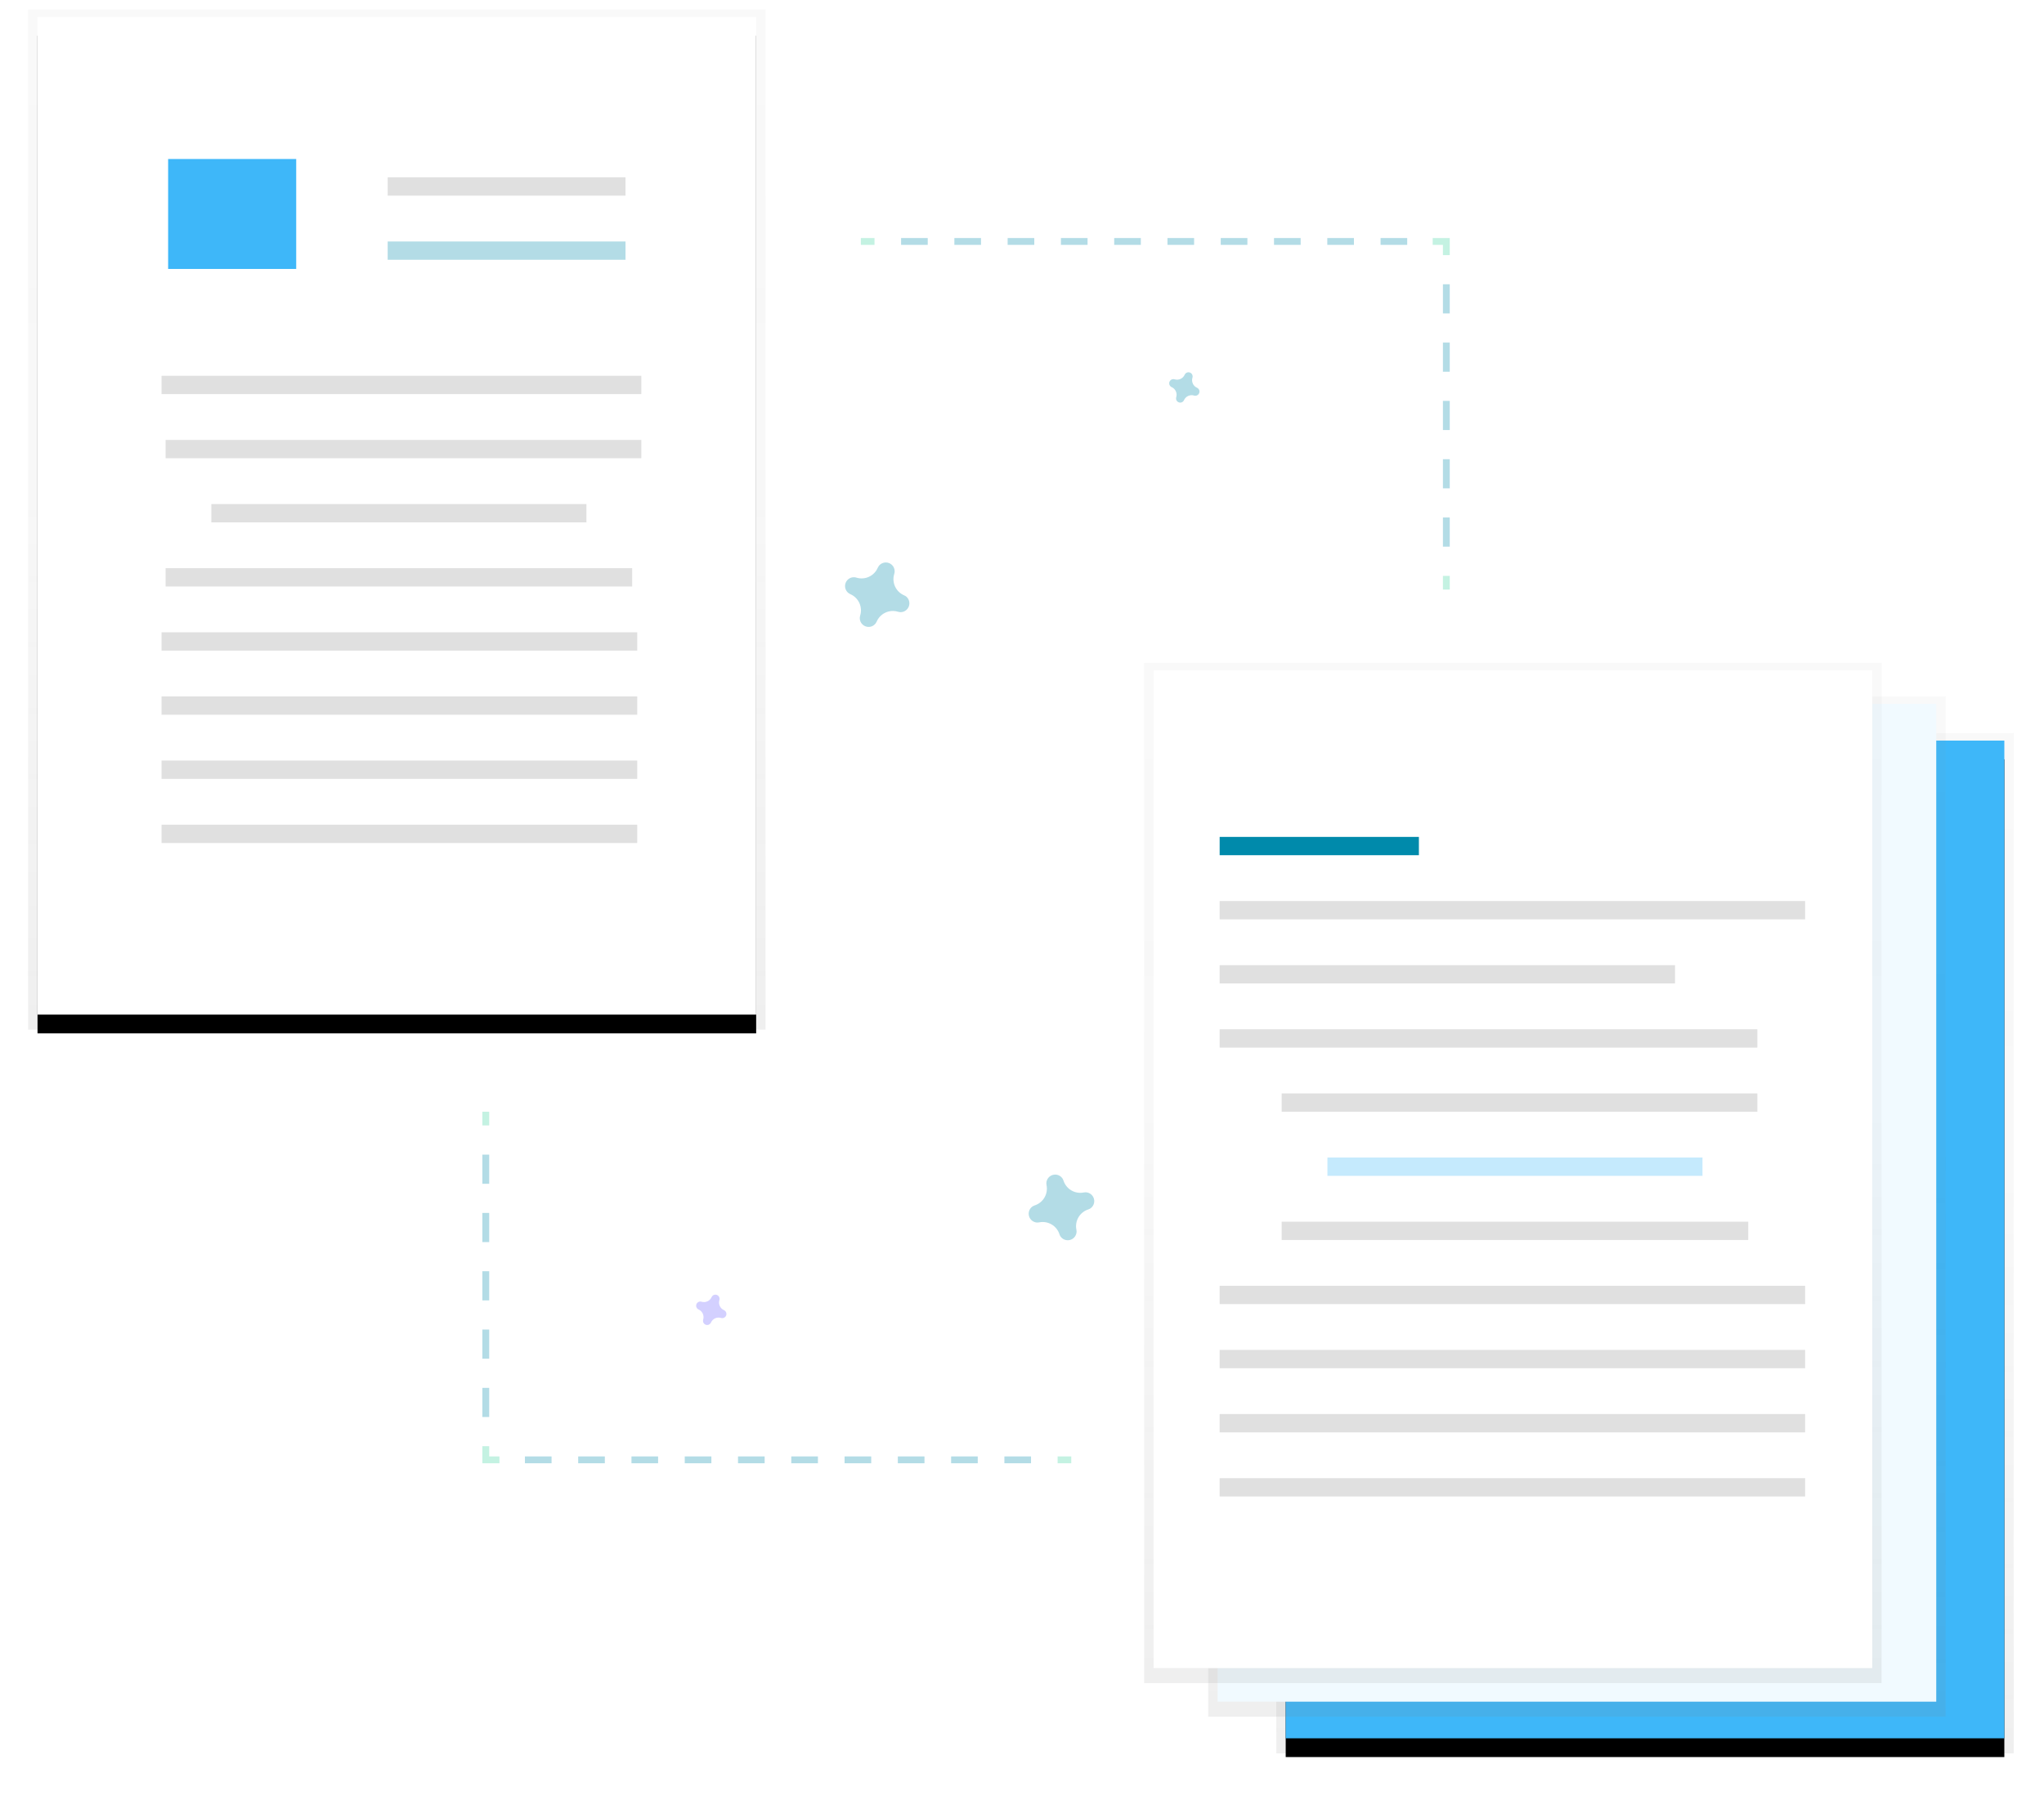 <?xml version="1.0" encoding="UTF-8"?>
<svg width="218px" height="192px" viewBox="0 0 218 192" version="1.1" xmlns="http://www.w3.org/2000/svg" xmlns:xlink="http://www.w3.org/1999/xlink">
    <!-- Generator: Sketch 52.4 (67378) - http://www.bohemiancoding.com/sketch -->
    <title>undraw_transfer_files_6tns</title>
    <desc>Created with Sketch.</desc>
    <defs>
        <linearGradient x1="50.002%" y1="100.002%" x2="50.002%" y2="0%" id="linearGradient-1">
            <stop stop-color="#808080" stop-opacity="0.25" offset="0%"></stop>
            <stop stop-color="#808080" stop-opacity="0.12" offset="54%"></stop>
            <stop stop-color="#808080" stop-opacity="0.1" offset="100%"></stop>
        </linearGradient>
        <rect id="path-2" x="134.125" y="78.002" width="76.645" height="106.432"></rect>
        <filter x="-9.1%" y="-4.7%" width="118.3%" height="113.2%" filterUnits="objectBoundingBox" id="filter-3">
            <feOffset dx="0" dy="2" in="SourceAlpha" result="shadowOffsetOuter1"></feOffset>
            <feGaussianBlur stdDeviation="2" in="shadowOffsetOuter1" result="shadowBlurOuter1"></feGaussianBlur>
            <feColorMatrix values="0 0 0 0 0.243   0 0 0 0 0.718   0 0 0 0 0.976  0 0 0 0.2 0" type="matrix" in="shadowBlurOuter1"></feColorMatrix>
        </filter>
        <linearGradient x1="50.002%" y1="100%" x2="50.002%" y2="0%" id="linearGradient-4">
            <stop stop-color="#808080" stop-opacity="0.25" offset="0%"></stop>
            <stop stop-color="#808080" stop-opacity="0.12" offset="54%"></stop>
            <stop stop-color="#808080" stop-opacity="0.1" offset="100%"></stop>
        </linearGradient>
        <linearGradient x1="49.998%" y1="100%" x2="49.998%" y2="0%" id="linearGradient-5">
            <stop stop-color="#808080" stop-opacity="0.25" offset="0%"></stop>
            <stop stop-color="#808080" stop-opacity="0.12" offset="54%"></stop>
            <stop stop-color="#808080" stop-opacity="0.1" offset="100%"></stop>
        </linearGradient>
        <rect id="path-6" x="1.002" y="0.802" width="76.645" height="106.432"></rect>
        <filter x="-9.1%" y="-4.7%" width="118.3%" height="113.2%" filterUnits="objectBoundingBox" id="filter-7">
            <feOffset dx="0" dy="2" in="SourceAlpha" result="shadowOffsetOuter1"></feOffset>
            <feGaussianBlur stdDeviation="2" in="shadowOffsetOuter1" result="shadowBlurOuter1"></feGaussianBlur>
            <feColorMatrix values="0 0 0 0 0.243   0 0 0 0 0.718   0 0 0 0 0.976  0 0 0 0.2 0" type="matrix" in="shadowBlurOuter1"></feColorMatrix>
        </filter>
    </defs>
    <g id="Page-1" stroke="none" stroke-width="1" fill="none" fill-rule="evenodd">
        <g id="Development--Empty-Dashboard" transform="translate(-642, -303)">
            <g id="undraw_transfer_files_6tns" transform="translate(645, 304)">
                <g id="Group" opacity="0.5" transform="translate(132.924, 77.016)" fill="url(#linearGradient-1)">
                    <rect id="Rectangle" x="0.199" y="0.185" width="78.646" height="108.837"></rect>
                </g>
                <g id="Rectangle">
                    <use fill="black" fill-opacity="1" filter="url(#filter-3)" xlink:href="#path-2"></use>
                    <use fill="#3EB7F9" fill-rule="evenodd" xlink:href="#path-2"></use>
                </g>
                <g id="Group" opacity="0.5" transform="translate(125.648, 73.128)" fill="url(#linearGradient-1)">
                    <rect id="Rectangle" x="0.213" y="0.163" width="78.646" height="108.837"></rect>
                </g>
                <rect id="Rectangle" fill="#F1FAFF" x="126.863" y="74.093" width="76.645" height="106.432"></rect>
                <g id="Group" opacity="0.5" transform="translate(118.856, 69.484)" fill="url(#linearGradient-4)">
                    <rect id="Rectangle" x="0.175" y="0.226" width="78.646" height="108.837"></rect>
                </g>
                <rect id="Rectangle" fill="#FFFFFF" x="120.032" y="70.512" width="76.645" height="106.432"></rect>
                <rect id="Rectangle" fill="#008AAB" x="127.081" y="88.276" width="21.249" height="1.953"></rect>
                <rect id="Rectangle" fill="#E0E0E0" x="127.081" y="95.118" width="62.443" height="1.953"></rect>
                <rect id="Rectangle" fill="#E0E0E0" x="127.081" y="101.957" width="48.566" height="1.953"></rect>
                <rect id="Rectangle" fill="#E0E0E0" x="127.081" y="108.799" width="57.347" height="1.953"></rect>
                <rect id="Rectangle" fill="#E0E0E0" x="133.696" y="115.64" width="50.734" height="1.953"></rect>
                <rect id="Rectangle" fill="#3EB7F9" opacity="0.3" x="138.574" y="122.479" width="40.003" height="1.953"></rect>
                <rect id="Rectangle" fill="#E0E0E0" x="133.696" y="129.321" width="49.759" height="1.953"></rect>
                <rect id="Rectangle" fill="#E0E0E0" x="127.081" y="136.16" width="62.443" height="1.953"></rect>
                <rect id="Rectangle" fill="#E0E0E0" x="127.081" y="143.001" width="62.443" height="1.953"></rect>
                <rect id="Rectangle" fill="#E0E0E0" x="127.081" y="149.843" width="62.443" height="1.953"></rect>
                <rect id="Rectangle" fill="#E0E0E0" x="127.081" y="156.682" width="62.443" height="1.953"></rect>
                <g id="Group" opacity="0.5" fill="url(#linearGradient-5)">
                    <rect id="Rectangle" x="0" y="0" width="78.646" height="108.837"></rect>
                </g>
                <g id="Rectangle">
                    <use fill="black" fill-opacity="1" filter="url(#filter-7)" xlink:href="#path-6"></use>
                    <use fill="#FFFFFF" fill-rule="evenodd" xlink:href="#path-6"></use>
                </g>
                <rect id="Rectangle" fill="#E0E0E0" x="14.229" y="39.088" width="51.169" height="1.953"></rect>
                <rect id="Rectangle" fill="#E0E0E0" x="14.663" y="45.93" width="50.734" height="1.953"></rect>
                <rect id="Rectangle" fill="#E0E0E0" x="19.541" y="52.772" width="40.003" height="1.953"></rect>
                <rect id="Rectangle" fill="#E0E0E0" x="14.663" y="59.611" width="49.759" height="1.953"></rect>
                <rect id="Rectangle" fill="#E0E0E0" x="14.229" y="66.452" width="50.734" height="1.953"></rect>
                <rect id="Rectangle" fill="#E0E0E0" x="14.229" y="73.291" width="50.734" height="1.953"></rect>
                <rect id="Rectangle" fill="#E0E0E0" x="14.229" y="80.133" width="50.734" height="1.953"></rect>
                <rect id="Rectangle" fill="#E0E0E0" x="14.229" y="86.974" width="50.734" height="1.953"></rect>
                <rect id="Rectangle" fill="#3EB7F9" x="14.932" y="15.962" width="13.659" height="11.727"></rect>
                <rect id="Rectangle" fill="#E0E0E0" x="38.347" y="17.915" width="25.367" height="1.953"></rect>
                <rect id="Rectangle" fill="#008AAB" opacity="0.3" x="38.347" y="24.757" width="25.367" height="1.953"></rect>
                <g id="Group" opacity="0.3" transform="translate(88.778, 24.538)" stroke-width="0.729">
                    <path d="M0.036,0.219 L1.492,0.219" id="Path" stroke="#3AD29F"></path>
                    <path d="M4.327,0.219 L59.605,0.219" id="Path" stroke="#008AAB" stroke-dasharray="2.841"></path>
                    <polyline id="Path" stroke="#3AD29F" points="61.024 0.219 62.479 0.219 62.479 1.676"></polyline>
                    <path d="M62.479,4.786 L62.479,34.341" id="Path" stroke="#008AAB" stroke-dasharray="3.11"></path>
                    <path d="M62.479,35.896 L62.479,37.354" id="Path" stroke="#3AD29F"></path>
                </g>
                <g id="Group" opacity="0.3" transform="translate(48.513, 117.589)" stroke-width="0.729">
                    <path d="M62.741,37.14 L61.286,37.14" id="Path" stroke="#3AD29F"></path>
                    <path d="M58.45,37.14 L3.173,37.14" id="Path" stroke="#008AAB" stroke-dasharray="2.841"></path>
                    <polyline id="Path" stroke="#3AD29F" points="1.754 37.14 0.298 37.14 0.298 35.682"></polyline>
                    <path d="M0.298,32.57 L0.298,3.017" id="Path" stroke="#008AAB" stroke-dasharray="3.11"></path>
                    <path d="M0.298,1.463 L0.298,0.005" id="Path" stroke="#3AD29F"></path>
                </g>
                <path d="M124.665,40.364 C124.254,40.179 124.046,39.716 124.18,39.285 C124.19,39.253 124.197,39.22 124.199,39.186 C124.212,38.988 124.094,38.806 123.908,38.737 C123.723,38.669 123.515,38.731 123.397,38.889 C123.377,38.916 123.361,38.946 123.348,38.977 C123.164,39.388 122.701,39.597 122.271,39.463 C122.239,39.452 122.205,39.446 122.172,39.443 C121.975,39.43 121.792,39.549 121.724,39.735 C121.656,39.92 121.718,40.129 121.876,40.247 C121.903,40.267 121.932,40.283 121.963,40.296 C122.374,40.481 122.582,40.944 122.448,41.375 C122.438,41.407 122.431,41.44 122.429,41.474 C122.416,41.672 122.534,41.854 122.72,41.922 C122.905,41.991 123.113,41.929 123.232,41.771 C123.251,41.744 123.267,41.714 123.28,41.683 C123.465,41.272 123.927,41.063 124.357,41.197 C124.389,41.208 124.423,41.214 124.457,41.217 C124.654,41.229 124.836,41.111 124.904,40.925 C124.972,40.74 124.911,40.531 124.753,40.413 C124.725,40.393 124.696,40.377 124.665,40.364 Z" id="Path" fill="#008AAB" opacity="0.3"></path>
                <path d="M93.421,62.504 C92.541,62.122 92.09,61.137 92.375,60.22 C92.397,60.153 92.411,60.083 92.416,60.011 C92.446,59.592 92.196,59.204 91.802,59.059 C91.408,58.915 90.966,59.048 90.719,59.387 C90.677,59.444 90.642,59.506 90.614,59.572 C90.233,60.448 89.256,60.898 88.344,60.619 C88.276,60.597 88.206,60.583 88.135,60.578 C87.717,60.548 87.329,60.799 87.185,61.193 C87.04,61.587 87.173,62.03 87.512,62.278 C87.569,62.32 87.631,62.355 87.696,62.383 C88.571,62.764 89.021,63.743 88.742,64.657 C88.72,64.724 88.706,64.795 88.7,64.866 C88.67,65.285 88.921,65.673 89.315,65.818 C89.709,65.963 90.15,65.829 90.398,65.49 C90.44,65.433 90.475,65.371 90.503,65.305 C90.884,64.429 91.861,63.979 92.773,64.258 C92.841,64.28 92.911,64.294 92.982,64.3 C93.4,64.33 93.788,64.079 93.932,63.684 C94.077,63.29 93.943,62.847 93.605,62.599 C93.547,62.56 93.486,62.529 93.421,62.504 Z" id="Path" fill="#008AAB" opacity="0.3"></path>
                <path d="M112.586,126.206 C111.651,126.396 110.722,125.854 110.427,124.945 C110.406,124.877 110.378,124.812 110.342,124.751 C110.125,124.395 109.701,124.224 109.299,124.33 C108.897,124.436 108.612,124.794 108.598,125.21 C108.596,125.281 108.603,125.352 108.617,125.421 C108.807,126.358 108.266,127.288 107.358,127.584 C107.291,127.604 107.225,127.633 107.164,127.669 C106.809,127.886 106.639,128.31 106.744,128.713 C106.85,129.116 107.207,129.401 107.623,129.415 C107.694,129.417 107.764,129.411 107.834,129.396 C108.769,129.206 109.697,129.748 109.993,130.657 C110.013,130.725 110.042,130.79 110.077,130.851 C110.294,131.207 110.718,131.378 111.12,131.272 C111.522,131.166 111.807,130.808 111.822,130.392 C111.823,130.321 111.817,130.25 111.802,130.181 C111.612,129.244 112.154,128.314 113.061,128.019 C113.129,127.998 113.194,127.969 113.255,127.933 C113.61,127.717 113.781,127.292 113.675,126.889 C113.569,126.486 113.212,126.201 112.797,126.187 C112.726,126.185 112.655,126.191 112.586,126.206 Z" id="Path" fill="#008AAB" opacity="0.3"></path>
                <path d="M74.212,138.759 C73.801,138.575 73.593,138.111 73.727,137.681 C73.737,137.648 73.744,137.615 73.746,137.581 C73.759,137.384 73.641,137.201 73.455,137.133 C73.27,137.064 73.062,137.126 72.944,137.285 C72.924,137.312 72.908,137.341 72.895,137.372 C72.71,137.784 72.248,137.992 71.818,137.858 C71.786,137.848 71.752,137.841 71.719,137.839 C71.521,137.826 71.339,137.944 71.271,138.13 C71.203,138.316 71.264,138.524 71.423,138.643 C71.45,138.662 71.479,138.679 71.51,138.691 C71.921,138.876 72.129,139.339 71.995,139.77 C71.985,139.802 71.978,139.836 71.976,139.87 C71.963,140.067 72.081,140.249 72.267,140.318 C72.452,140.386 72.66,140.325 72.779,140.166 C72.798,140.139 72.814,140.11 72.827,140.079 C73.012,139.667 73.474,139.458 73.904,139.593 C73.936,139.603 73.97,139.61 74.004,139.612 C74.201,139.625 74.383,139.506 74.451,139.321 C74.519,139.135 74.458,138.926 74.299,138.808 C74.272,138.788 74.243,138.772 74.212,138.759 Z" id="Path" fill="#6C63FF" opacity="0.3"></path>
            </g>
        </g>
    </g>
</svg>